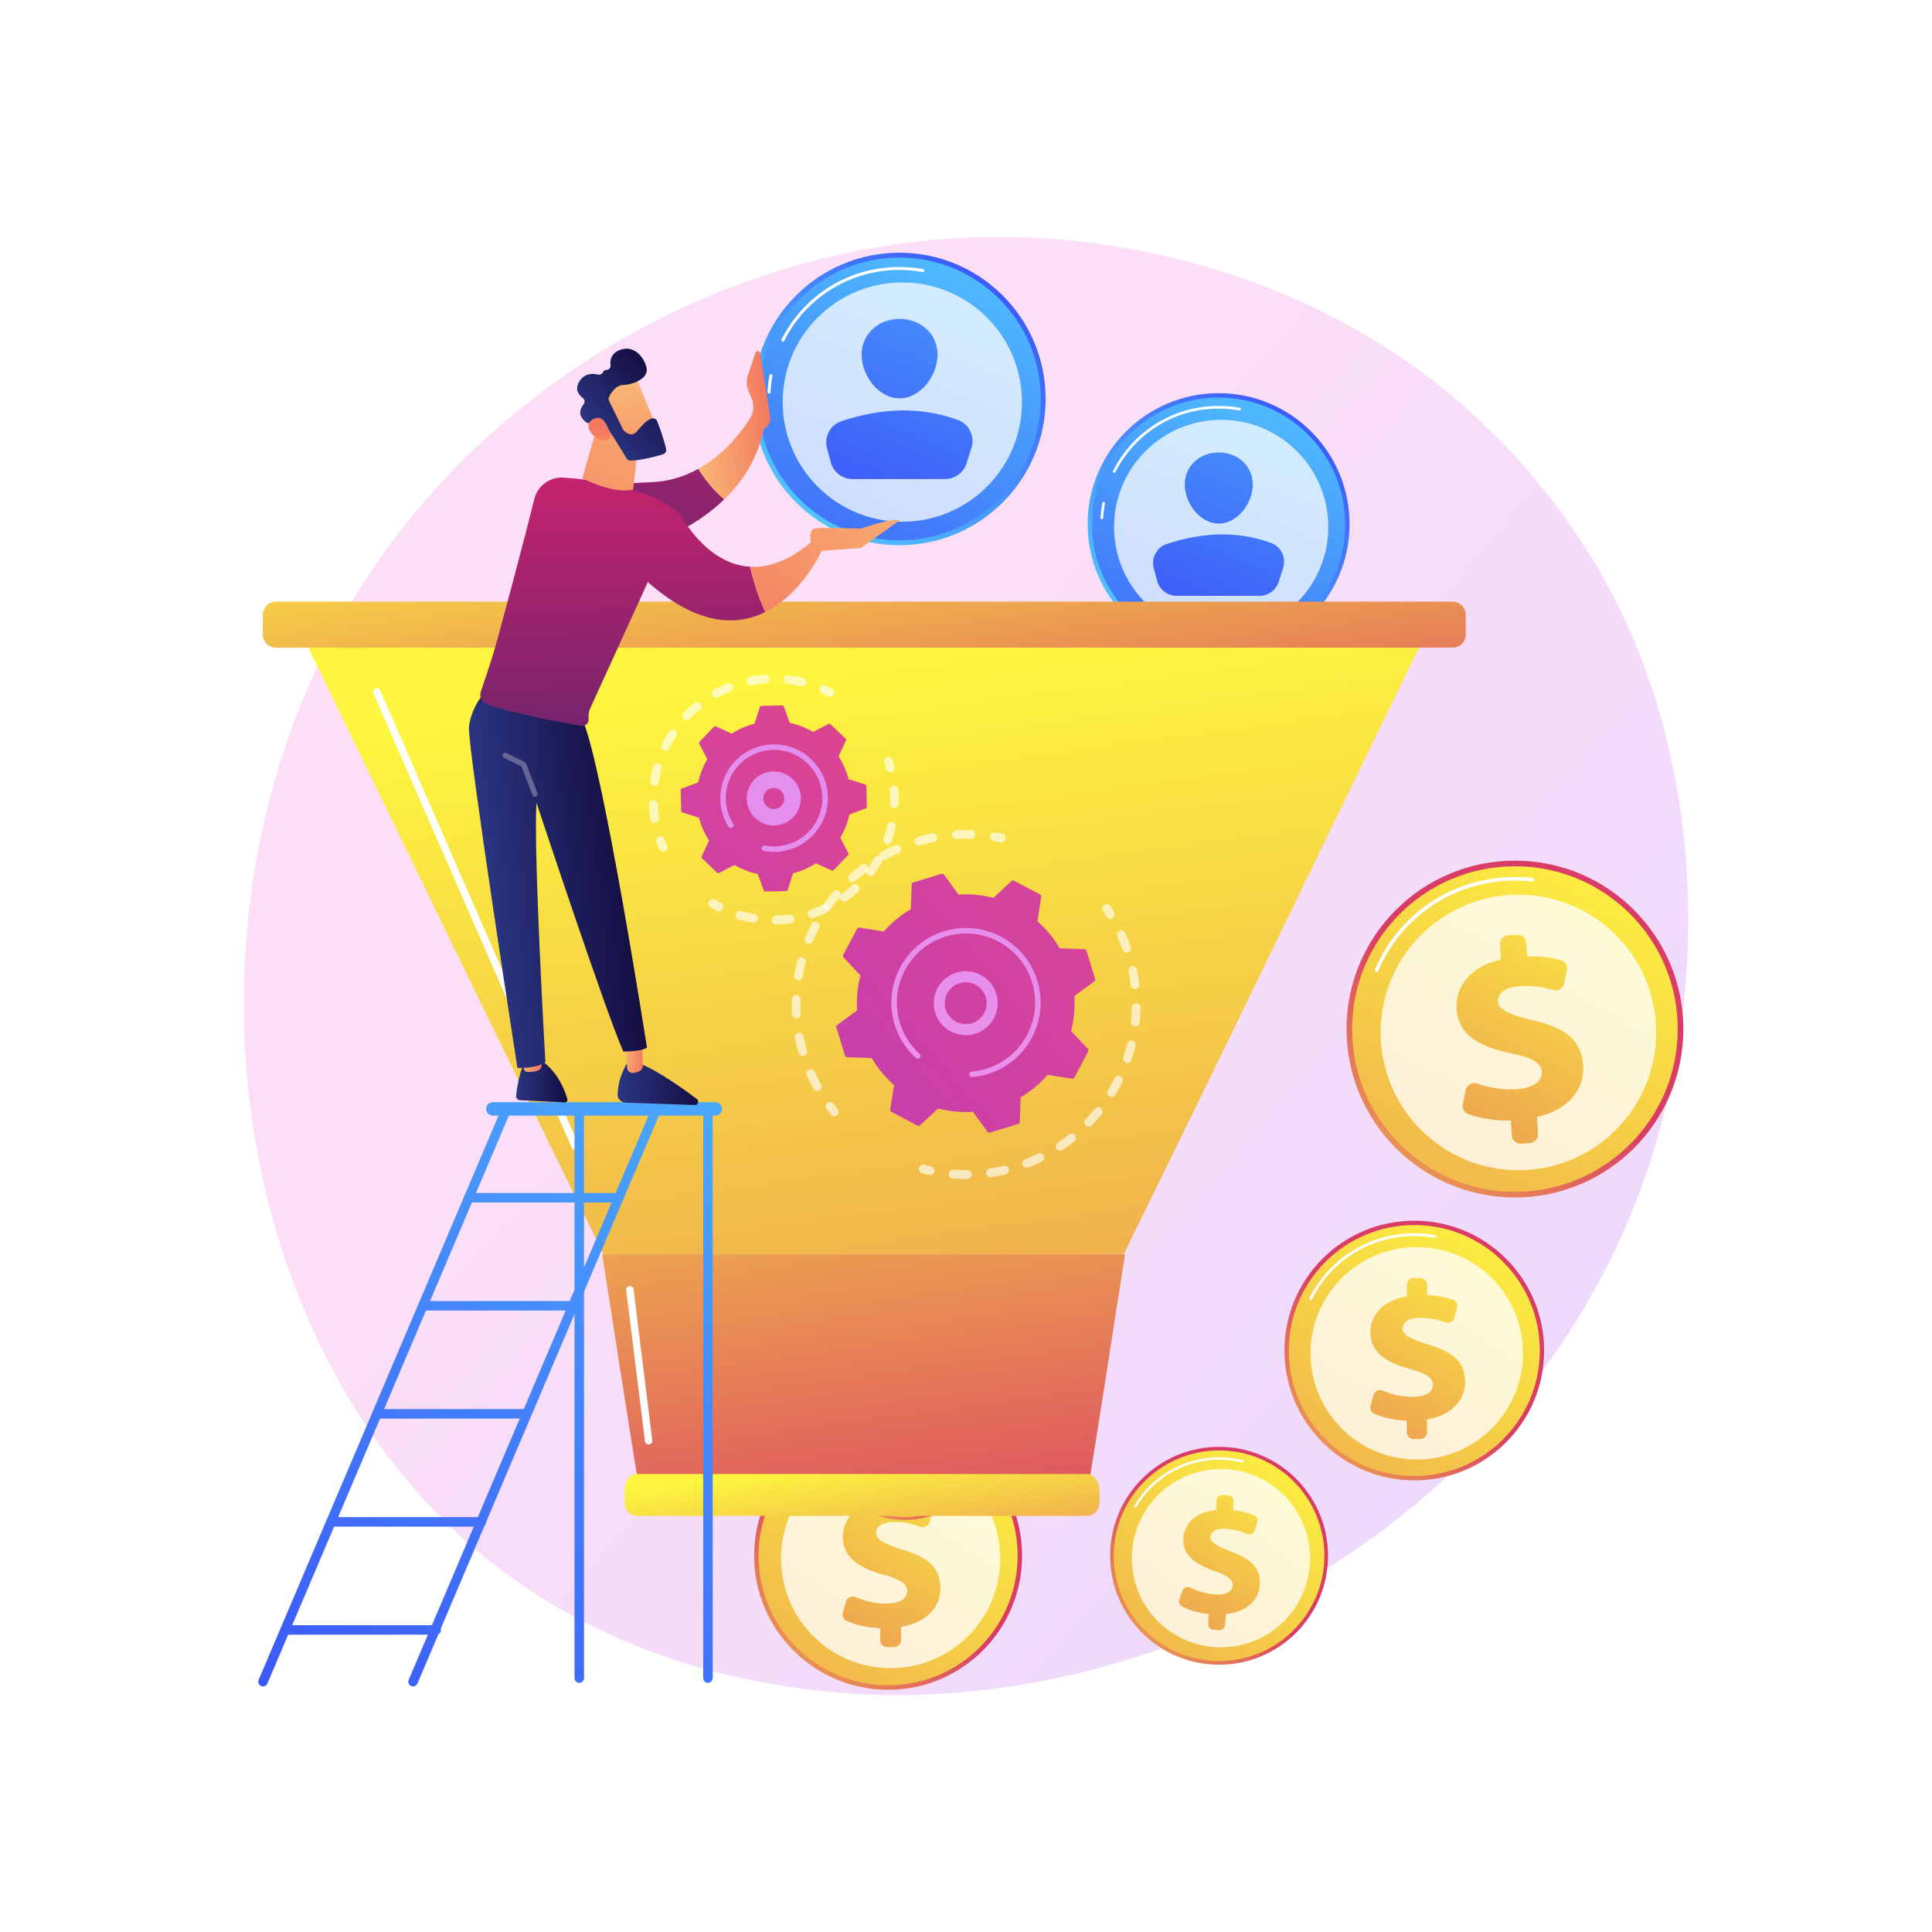 <?xml version="1.0" encoding="utf-8"?>
<!-- Generator: Adobe Illustrator 27.5.0, SVG Export Plug-In . SVG Version: 6.00 Build 0)  -->
<svg version="1.1" xmlns="http://www.w3.org/2000/svg" xmlns:xlink="http://www.w3.org/1999/xlink" x="0px" y="0px"
	 viewBox="0 0 3710 3710" style="enable-background:new 0 0 3710 3710;" xml:space="preserve">
<g id="Background">
	<g>
		<g>
			<rect style="fill:#FFFFFF;" width="3710" height="3710"/>
		</g>
	</g>
</g>
<g id="Illustration">
	<g>
		<linearGradient id="SVGID_1_" gradientUnits="userSpaceOnUse" x1="3479.543" y1="3292.894" x2="1397.205" y2="1470.85">
			<stop  offset="0" style="stop-color:#B37CFF"/>
			<stop  offset="1" style="stop-color:#F895E7"/>
		</linearGradient>
		<path style="opacity:0.3;fill:url(#SVGID_1_);" d="M3125.654,2346.625c-269.122,633.674-986,988.662-1607.679,892.906
			c-101.16-15.582-378.492-61.997-624.031-280.967C421.265,2537.03,320.179,1702.338,701.475,1114.111
			c277.516-428.126,774.993-670.816,1247.694-658.677c101.82,2.615,492.035,18.73,834.967,301.504
			c50.37,41.534,161.466,140.23,261.59,296.805C3280.835,1421.411,3301.044,1933.652,3125.654,2346.625z"/>
		<g>
			<g>
				<g>
					
						<linearGradient id="SVGID_00000053518984261784495530000008758591687493509769_" gradientUnits="userSpaceOnUse" x1="2115.092" y1="1274.45" x2="2585.33" y2="714.292">
						<stop  offset="0" style="stop-color:#53D8FF"/>
						<stop  offset="1" style="stop-color:#3840F7"/>
					</linearGradient>
					
						<circle style="fill:url(#SVGID_00000053518984261784495530000008758591687493509769_);" cx="2340.051" cy="1006.474" r="251.457"/>
					
						<linearGradient id="SVGID_00000026867648017380718220000008092448085089829524_" gradientUnits="userSpaceOnUse" x1="2514.02" y1="582.622" x2="2108.644" y2="1570.266">
						<stop  offset="0" style="stop-color:#53D8FF"/>
						<stop  offset="1" style="stop-color:#3840F7"/>
					</linearGradient>
					
						<circle style="fill:url(#SVGID_00000026867648017380718220000008092448085089829524_);" cx="2340.051" cy="1006.474" r="243.095"/>
					<path style="fill:#FFFFFF;" d="M2115.959,997.133c-0.046,0-0.092,0-0.137-0.003c-1.417-0.075-2.504-1.284-2.431-2.699
						c0.499-9.551,1.609-19.141,3.3-28.509c0.251-1.395,1.577-2.323,2.983-2.072c1.396,0.253,2.322,1.588,2.07,2.985
						c-1.65,9.154-2.735,18.53-3.224,27.862C2118.45,996.07,2117.316,997.133,2115.959,997.133z"/>
					<path style="fill:#FFFFFF;" d="M2139.595,908.059c-0.389,0-0.784-0.088-1.155-0.276c-1.267-0.64-1.774-2.185-1.135-3.449
						c38.866-77,116.553-124.834,202.746-124.834c13.746,0,27.521,1.239,40.943,3.687c1.396,0.253,2.321,1.59,2.067,2.987
						c-0.253,1.397-1.586,2.33-2.987,2.064c-13.119-2.39-26.584-3.601-40.022-3.601c-84.242,0-160.173,46.753-198.161,122.01
						C2141.438,907.542,2140.534,908.059,2139.595,908.059z"/>
					
						<ellipse transform="matrix(0.707 -0.707 0.707 0.707 -28.493 1954.752)" style="opacity:0.75;fill:#FFFFFF;" cx="2345.347" cy="1011.77" rx="205.75" ry="205.75"/>
				</g>
			</g>
			<g>
				
					<linearGradient id="SVGID_00000142142895692448442820000010874929390217750972_" gradientUnits="userSpaceOnUse" x1="2576.34" y1="356.636" x2="2170.963" y2="1344.282">
					<stop  offset="0" style="stop-color:#53D8FF"/>
					<stop  offset="1" style="stop-color:#3840F7"/>
				</linearGradient>
				<path style="fill:url(#SVGID_00000142142895692448442820000010874929390217750972_);" d="M2405.658,930.421
					c0,36.042-29.218,74.952-65.26,74.952s-65.26-38.91-65.26-74.952c0-36.042,29.218-61.612,65.26-61.612
					S2405.658,894.378,2405.658,930.421z"/>
				
					<linearGradient id="SVGID_00000169521958195275917000000017621522356245177264_" gradientUnits="userSpaceOnUse" x1="2629.233" y1="378.346" x2="2223.855" y2="1365.993">
					<stop  offset="0" style="stop-color:#53D8FF"/>
					<stop  offset="1" style="stop-color:#3840F7"/>
				</linearGradient>
				<path style="fill:url(#SVGID_00000169521958195275917000000017621522356245177264_);" d="M2259.409,1144.139h159.311
					c16.77,0,31.618-10.839,36.728-26.811l8.573-26.794c6.277-19.618-3.928-40.858-23.273-47.932
					c-64.834-23.705-131.874-20.664-200.55,2.188c-19.239,6.402-29.915,26.98-24.607,46.55l6.601,24.333
					C2226.75,1132.474,2242.001,1144.139,2259.409,1144.139z"/>
			</g>
		</g>
		<g>
			
				<linearGradient id="SVGID_00000061443526686360960680000010822853184975395764_" gradientUnits="userSpaceOnUse" x1="1353.34" y1="3396.204" x2="1698.451" y2="2995.629">
				<stop  offset="0" style="stop-color:#FDF53F"/>
				<stop  offset="1" style="stop-color:#D93C65"/>
			</linearGradient>
			
				<circle style="fill:url(#SVGID_00000061443526686360960680000010822853184975395764_);" cx="1705.422" cy="2987.538" r="257.293"/>
			
				<linearGradient id="SVGID_00000068635831865428277400000004820110023613228476_" gradientUnits="userSpaceOnUse" x1="1893.461" y1="2703.465" x2="872.96" y2="4245.152">
				<stop  offset="0" style="stop-color:#FDF53F"/>
				<stop  offset="1" style="stop-color:#D93C65"/>
			</linearGradient>
			
				<circle style="fill:url(#SVGID_00000068635831865428277400000004820110023613228476_);" cx="1705.422" cy="2987.538" r="248.738"/>
			<path style="fill:#FFFFFF;" d="M1500.313,2886.948c-0.414,0-0.835-0.094-1.231-0.294c-1.35-0.682-1.891-2.328-1.209-3.675
				c39.786-78.824,119.314-127.789,207.549-127.789c14.083,0,28.185,1.269,41.914,3.771c1.487,0.27,2.473,1.695,2.202,3.184
				c-0.27,1.486-1.702,2.491-3.183,2.199c-13.406-2.443-27.179-3.68-40.933-3.68c-86.156,0-163.812,47.814-202.663,124.78
				C1502.278,2886.397,1501.314,2886.948,1500.313,2886.948z"/>
			
				<ellipse transform="matrix(0.707 -0.707 0.707 0.707 -1615.247 2086.365)" style="opacity:0.78;fill:#FFFFFF;" cx="1710.842" cy="2992.958" rx="210.526" ry="210.526"/>
			<g>
				
					<linearGradient id="SVGID_00000092422742502331222350000004415784042624067712_" gradientUnits="userSpaceOnUse" x1="1863.019" y1="2747.638" x2="1319.622" y2="3659.912">
					<stop  offset="0" style="stop-color:#FDF53F"/>
					<stop  offset="1" style="stop-color:#D93C65"/>
				</linearGradient>
				<path style="fill:url(#SVGID_00000092422742502331222350000004415784042624067712_);" d="M1690.182,3149.465v-22.903
					c-23.876-0.956-47.493-6.592-64.267-13.935c-5.99-2.621-9.043-9.344-7.323-15.652l5.82-21.334
					c2.134-7.826,10.646-11.875,18.128-8.739c16.639,6.975,37.183,12.495,59.337,12.495c22.997,0,40.148-7.798,40.148-23.779
					c0-14.422-13.252-22.996-45.215-31.571c-45.605-12.474-78.349-32.354-78.349-72.502c0-36.252,26.507-63.926,72.502-71.331
					v-22.907c0-7.37,5.975-13.345,13.345-13.345h13.457c7.37,0,13.346,5.975,13.346,13.345v20.566
					c22.094,0.885,38.177,4.663,50.94,9.148c6.539,2.297,10.113,9.341,8.299,16.031l-5.352,19.73
					c-2.063,7.609-10.195,11.776-17.568,8.988c-11.751-4.443-28.365-9.07-49.961-9.07c-27.286,0-35.08,11.302-35.08,21.438
					c0,12.473,16.37,21.048,51.841,31.964c50.674,15.201,71.722,36.249,71.722,74.058c0,34.692-25.726,65.876-75.619,73.672v25.632
					c0,7.371-5.975,13.346-13.345,13.346h-13.459C1696.157,3162.811,1690.182,3156.836,1690.182,3149.465z"/>
			</g>
		</g>
		<g>
			
				<linearGradient id="SVGID_00000086650296035130741200000001837523248697785766_" gradientUnits="userSpaceOnUse" x1="2368.271" y1="2996.029" x2="2702.705" y2="2607.848" gradientTransform="matrix(1 -0.002 0.002 1 1.457 -1.424)">
				<stop  offset="0" style="stop-color:#FDF53F"/>
				<stop  offset="1" style="stop-color:#D93C65"/>
			</linearGradient>
			
				<circle style="fill:url(#SVGID_00000086650296035130741200000001837523248697785766_);" cx="2715.857" cy="2593.435" r="249.333"/>
			
				<linearGradient id="SVGID_00000165218696266884457300000012853358545860121762_" gradientUnits="userSpaceOnUse" x1="2891.681" y1="2324.723" x2="1902.754" y2="3818.71" gradientTransform="matrix(1 -0.002 0.002 1 1.457 -1.424)">
				<stop  offset="0" style="stop-color:#FDF53F"/>
				<stop  offset="1" style="stop-color:#D93C65"/>
			</linearGradient>
			
				<circle style="fill:url(#SVGID_00000165218696266884457300000012853358545860121762_);" cx="2715.856" cy="2593.435" r="241.042"/>
			<path style="fill:#FFFFFF;" d="M2516.905,2496.344c-0.402,0-0.81-0.089-1.194-0.282c-1.309-0.658-1.837-2.253-1.179-3.559
				c38.406-76.46,115.382-124.06,200.886-124.227c13.648-0.027,27.315,1.177,40.624,3.576c1.442,0.259,2.4,1.637,2.141,3.081
				c-0.259,1.441-1.644,2.417-3.081,2.138c-12.997-2.342-26.344-3.515-39.673-3.489c-83.491,0.162-158.654,46.643-196.157,121.301
				C2518.808,2495.806,2517.875,2496.342,2516.905,2496.344z"/>
			
				<ellipse transform="matrix(0.707 -0.707 0.707 0.707 -1040.545 2685.256)" style="opacity:0.78;fill:#FFFFFF;" cx="2721.119" cy="2598.677" rx="204.012" ry="204.012"/>
			<g>
				
					<linearGradient id="SVGID_00000160158674416621677610000001124170427355034507_" gradientUnits="userSpaceOnUse" x1="2862.178" y1="2367.535" x2="2335.605" y2="3251.564" gradientTransform="matrix(1 -0.002 0.002 1 1.457 -1.424)">
					<stop  offset="0" style="stop-color:#FDF53F"/>
					<stop  offset="1" style="stop-color:#D93C65"/>
				</linearGradient>
				<path style="fill:url(#SVGID_00000160158674416621677610000001124170427355034507_);" d="M2701.394,2750.38l-0.043-22.194
					c-23.139-0.882-46.036-6.299-62.305-13.382c-5.809-2.529-8.781-9.038-7.125-15.154l5.599-20.685
					c2.054-7.588,10.294-11.527,17.551-8.503c16.137,6.728,36.057,12.038,57.525,11.996c22.286-0.043,38.891-7.632,38.861-23.118
					c-0.027-13.976-12.885-22.26-43.875-30.509c-44.218-12.002-75.986-31.206-76.061-70.112
					c-0.068-35.13,25.566-61.998,70.124-69.26l-0.043-22.198c-0.014-7.142,5.765-12.944,12.907-12.958l13.041-0.025
					c7.142-0.014,12.944,5.765,12.958,12.907l0.039,19.93c21.412,0.815,37.004,4.446,49.381,8.769
					c6.341,2.213,9.817,9.033,8.072,15.52l-5.149,19.13c-1.985,7.377-9.857,11.431-17.008,8.743
					c-11.396-4.284-27.504-8.736-48.433-8.695c-26.441,0.051-33.973,11.018-33.954,20.84c0.023,12.087,15.903,20.366,50.297,30.877
					c49.135,14.635,69.571,34.992,69.643,71.632c0.065,33.619-24.806,63.886-73.14,71.535l0.048,24.839
					c0.014,7.143-5.765,12.945-12.907,12.958l-13.042,0.025C2707.208,2763.302,2701.407,2757.523,2701.394,2750.38z"/>
			</g>
		</g>
		<g>
			
				<linearGradient id="SVGID_00000036212368316177263650000013337080947103888773_" gradientUnits="userSpaceOnUse" x1="2226.286" y1="2738.101" x2="2660.077" y2="2234.594" gradientTransform="matrix(0.998 -0.064 0.064 0.998 103.064 -72.315)">
				<stop  offset="0" style="stop-color:#FDF53F"/>
				<stop  offset="1" style="stop-color:#D93C65"/>
			</linearGradient>
			
				<circle style="fill:url(#SVGID_00000036212368316177263650000013337080947103888773_);" cx="2909.107" cy="1976.097" r="323.395"/>
			
				<linearGradient id="SVGID_00000149384335524624316800000008012130240808458112_" gradientUnits="userSpaceOnUse" x1="2905.197" y1="1867.354" x2="1622.466" y2="3805.195" gradientTransform="matrix(0.998 -0.064 0.064 0.998 103.064 -72.315)">
				<stop  offset="0" style="stop-color:#FDF53F"/>
				<stop  offset="1" style="stop-color:#D93C65"/>
			</linearGradient>
			
				<circle style="fill:url(#SVGID_00000149384335524624316800000008012130240808458112_);" cx="2909.106" cy="1976.097" r="312.642"/>
			<path style="fill:#FFFFFF;" d="M2643.713,1866.486c-0.52,0.033-1.055-0.05-1.568-0.269c-1.748-0.746-2.56-2.768-1.814-4.512
				c43.54-102.083,139.34-169.923,250.014-177.047c17.665-1.137,35.456-0.684,52.878,1.346c1.887,0.218,3.24,1.925,3.02,3.815
				c-0.219,1.886-1.933,3.262-3.816,3.016c-17.013-1.982-34.387-2.422-51.64-1.311c-108.068,6.957-201.612,73.2-244.129,172.877
				C2646.133,1865.637,2644.969,1866.406,2643.713,1866.486z"/>
			
				<ellipse transform="matrix(0.707 -0.707 0.707 0.707 -547.633 2642.814)" style="opacity:0.78;fill:#FFFFFF;" cx="2916.342" cy="1982.458" rx="264.613" ry="264.613"/>
			<g>
				
					<linearGradient id="SVGID_00000102510642508410648660000010306376125610058131_" gradientUnits="userSpaceOnUse" x1="2866.929" y1="1922.884" x2="2183.913" y2="3069.556" gradientTransform="matrix(0.998 -0.064 0.064 0.998 103.064 -72.315)">
					<stop  offset="0" style="stop-color:#FDF53F"/>
					<stop  offset="1" style="stop-color:#D93C65"/>
				</linearGradient>
				<path style="fill:url(#SVGID_00000102510642508410648660000010306376125610058131_);" d="M2903.066,2180.436l-1.849-28.728
					c-30.026,0.729-60.104-4.434-81.737-12.289c-7.724-2.805-12.097-10.99-10.449-19.042l5.577-27.23
					c2.045-9.989,12.395-15.754,22.032-12.425c21.434,7.406,47.649,12.67,75.437,10.881c28.846-1.857,49.729-13.022,48.438-33.068
					c-1.165-18.09-18.479-27.775-59.263-35.948c-58.21-11.965-100.887-34.257-104.128-84.616
					c-2.927-45.471,28.087-82.324,85.181-95.325l-1.85-28.733c-0.595-9.244,6.417-17.222,15.662-17.817l16.88-1.086
					c9.244-0.595,17.222,6.417,17.817,15.662l1.66,25.796c27.784-0.674,48.262,2.766,64.633,7.362
					c8.387,2.353,13.439,10.9,11.704,19.438l-5.119,25.18c-1.973,9.711-11.836,15.595-21.31,12.692
					c-15.099-4.625-36.311-9.087-63.4-7.343c-34.225,2.203-43.089,17.008-42.271,29.722c1.007,15.645,22.233,25.079,67.605,35.907
					c64.789,14.975,92.889,39.677,95.942,87.102c2.801,43.515-26.949,84.707-88.901,98.514l2.07,32.151
					c0.595,9.246-6.417,17.223-15.662,17.818l-16.882,1.087C2911.638,2196.694,2903.661,2189.682,2903.066,2180.436z"/>
			</g>
		</g>
		<g>
			
				<linearGradient id="SVGID_00000017484988507092234480000017489500356483539091_" gradientUnits="userSpaceOnUse" x1="1514.445" y1="3014.712" x2="1733.137" y2="2760.873">
				<stop  offset="0" style="stop-color:#FDF53F"/>
				<stop  offset="1" style="stop-color:#D93C65"/>
			</linearGradient>
			
				<circle style="fill:url(#SVGID_00000017484988507092234480000017489500356483539091_);" cx="1737.554" cy="2755.746" r="163.043"/>
			
				<linearGradient id="SVGID_00000115475559287690830780000007498522356236738188_" gradientUnits="userSpaceOnUse" x1="1856.712" y1="2575.733" x2="1210.035" y2="3552.677">
				<stop  offset="0" style="stop-color:#FDF53F"/>
				<stop  offset="1" style="stop-color:#D93C65"/>
			</linearGradient>
			
				<circle style="fill:url(#SVGID_00000115475559287690830780000007498522356236738188_);" cx="1737.554" cy="2755.746" r="157.621"/>
			<path style="fill:#FFFFFF;" d="M1607.58,2692.003c-0.263,0-0.529-0.059-0.78-0.186c-0.855-0.432-1.198-1.475-0.766-2.329
				c25.212-49.949,75.608-80.978,131.521-80.978c8.924,0,17.86,0.804,26.56,2.39c0.942,0.171,1.568,1.074,1.396,2.017
				c-0.171,0.942-1.078,1.579-2.017,1.394c-8.496-1.548-17.223-2.333-25.939-2.333c-54.596,0-103.805,30.299-128.424,79.072
				C1608.825,2691.654,1608.214,2692.003,1607.58,2692.003z"/>
			
				<ellipse transform="matrix(0.707 -0.707 0.707 0.707 -1441.111 2039.21)" style="opacity:0.78;fill:#FFFFFF;" cx="1740.989" cy="2759.18" rx="133.407" ry="133.407"/>
			<g>
				
					<linearGradient id="SVGID_00000161626100749577123880000001613661261928660363_" gradientUnits="userSpaceOnUse" x1="1837.421" y1="2603.725" x2="1493.078" y2="3181.82">
					<stop  offset="0" style="stop-color:#FDF53F"/>
					<stop  offset="1" style="stop-color:#D93C65"/>
				</linearGradient>
				<path style="fill:url(#SVGID_00000161626100749577123880000001613661261928660363_);" d="M1727.897,2858.357v-14.514
					c-15.13-0.606-30.096-4.177-40.725-8.83c-3.795-1.661-5.73-5.921-4.64-9.918l3.687-13.519c1.353-4.959,6.746-7.525,11.487-5.538
					c10.544,4.42,23.563,7.918,37.601,7.918c14.573,0,25.441-4.941,25.441-15.068c0-9.139-8.398-14.573-28.652-20.006
					c-28.899-7.905-49.648-20.502-49.648-45.944c0-22.973,16.797-40.51,45.943-45.202v-14.516c0-4.67,3.786-8.457,8.457-8.457h8.528
					c4.67,0,8.457,3.787,8.457,8.457v13.032c14.001,0.56,24.192,2.954,32.279,5.797c4.144,1.456,6.408,5.919,5.259,10.159
					l-3.391,12.503c-1.307,4.822-6.46,7.463-11.133,5.696c-7.447-2.816-17.974-5.747-31.66-5.747
					c-17.291,0-22.23,7.162-22.23,13.584c0,7.904,10.374,13.338,32.851,20.255c32.111,9.632,45.449,22.97,45.449,46.93
					c0,21.984-16.302,41.745-47.919,46.685v16.243c0,4.671-3.786,8.457-8.457,8.457h-8.529
					C1731.683,2866.814,1727.897,2863.028,1727.897,2858.357z"/>
			</g>
		</g>
		<g>
			
				<linearGradient id="SVGID_00000040546725637730652580000017621107474168423344_" gradientUnits="userSpaceOnUse" x1="2332.372" y1="3071.932" x2="2612.971" y2="2746.238" gradientTransform="matrix(0.998 0.065 -0.065 0.998 -94.091 83.421)">
				<stop  offset="0" style="stop-color:#FDF53F"/>
				<stop  offset="1" style="stop-color:#D93C65"/>
			</linearGradient>
			<circle style="fill:url(#SVGID_00000040546725637730652580000017621107474168423344_);" cx="2340.971" cy="2987.538" r="209.2"/>
			
				<linearGradient id="SVGID_00000018957705557873317430000016928996603557007025_" gradientUnits="userSpaceOnUse" x1="2771.528" y1="2508.688" x2="1941.79" y2="3762.185" gradientTransform="matrix(0.998 0.065 -0.065 0.998 -94.091 83.421)">
				<stop  offset="0" style="stop-color:#FDF53F"/>
				<stop  offset="1" style="stop-color:#D93C65"/>
			</linearGradient>
			
				<circle style="fill:url(#SVGID_00000018957705557873317430000016928996603557007025_);" cx="2340.971" cy="2987.538" r="202.243"/>
			<path style="fill:#FFFFFF;" d="M2179.866,2895.09c-0.336-0.022-0.673-0.12-0.983-0.303c-1.059-0.625-1.411-1.989-0.788-3.046
				c36.445-61.854,103.556-97.383,175.147-92.723c11.426,0.744,22.801,2.519,33.808,5.274c1.192,0.297,1.917,1.506,1.619,2.699
				c-0.298,1.191-1.512,1.931-2.699,1.617c-10.749-2.69-21.858-4.422-33.017-5.148c-69.905-4.55-135.436,30.143-171.023,90.539
				C2181.489,2894.747,2180.678,2895.143,2179.866,2895.09z"/>
			
				<ellipse transform="matrix(0.707 -0.707 0.707 0.707 -1428.962 2534.625)" style="opacity:0.78;fill:#FFFFFF;" cx="2345.082" cy="2992.222" rx="171.174" ry="171.174"/>
			<g>
				
					<linearGradient id="SVGID_00000073703982691226485990000012843183668515985834_" gradientUnits="userSpaceOnUse" x1="2746.774" y1="2544.608" x2="2304.964" y2="3286.334" gradientTransform="matrix(0.998 0.065 -0.065 0.998 -94.091 83.421)">
					<stop  offset="0" style="stop-color:#FDF53F"/>
					<stop  offset="1" style="stop-color:#D93C65"/>
				</linearGradient>
				<path style="fill:url(#SVGID_00000073703982691226485990000012843183668515985834_);" d="M2320.054,3118.115l1.21-18.583
					c-19.322-2.037-38.187-7.857-51.408-14.7c-4.721-2.443-6.844-8.059-5.115-13.086l5.848-17.003
					c2.145-6.237,9.265-9.072,15.17-6.133c13.132,6.538,29.51,12.102,47.484,13.271c18.659,1.215,32.986-4.207,33.83-17.173
					c0.762-11.702-9.538-19.358-35.019-28.003c-36.343-12.53-61.86-30.389-59.74-62.964c1.915-29.414,24.883-50.468,62.592-54.047
					l1.21-18.586c0.389-5.98,5.553-10.513,11.532-10.124l10.919,0.711c5.98,0.389,10.513,5.553,10.123,11.533l-1.086,16.687
					c17.879,1.884,30.729,5.799,40.847,10.112c5.184,2.209,7.712,8.114,5.887,13.446l-5.384,15.726
					c-2.075,6.065-8.893,9.017-14.729,6.365c-9.3-4.226-22.535-8.857-40.058-9.998c-22.139-1.441-29.06,7.317-29.595,15.541
					c-0.659,10.12,12.171,17.942,40.374,28.672c40.312,15.009,56.278,33.199,54.281,63.876
					c-1.832,28.148-24.352,52.091-65.245,55.782l-1.354,20.797c-0.389,5.981-5.553,10.513-11.532,10.124l-10.92-0.711
					C2324.198,3129.259,2319.665,3124.095,2320.054,3118.115z"/>
			</g>
		</g>
		<g>
			<g>
				
					<linearGradient id="SVGID_00000110468305294005047780000011129967958101974699_" gradientUnits="userSpaceOnUse" x1="1669.31" y1="1284.863" x2="2106.193" y2="4539.647">
					<stop  offset="0" style="stop-color:#FDF53F"/>
					<stop  offset="1" style="stop-color:#D93C65"/>
				</linearGradient>
				<path style="fill:url(#SVGID_00000110468305294005047780000011129967958101974699_);" d="M2157.747,2408.724
					c-332.899,0-665.799,0-998.698,0c-195.513-397.702-391.025-803.437-586.537-1205.156c723.924,0,1447.848,0,2171.772,0
					C2548.772,1605.287,2353.26,2011.022,2157.747,2408.724z"/>
				
					<linearGradient id="SVGID_00000098178618510430149220000002026308641493968061_" gradientUnits="userSpaceOnUse" x1="1607.53" y1="811.298" x2="1728.345" y2="1711.37">
					<stop  offset="0" style="stop-color:#FDF53F"/>
					<stop  offset="1" style="stop-color:#D93C65"/>
				</linearGradient>
				<path style="fill:url(#SVGID_00000098178618510430149220000002026308641493968061_);" d="M2814.585,1218.511
					c0,13.934-11.295,25.229-25.229,25.229H529.932c-13.934,0-25.229-11.296-25.229-25.229v-37.92
					c0-13.934,11.296-25.229,25.229-25.229h2259.424c13.934,0,25.229,11.295,25.229,25.229V1218.511z"/>
				
					<linearGradient id="SVGID_00000001636569760453310580000003237319905453448080_" gradientUnits="userSpaceOnUse" x1="1567.82" y1="1733.911" x2="1751.083" y2="3099.225">
					<stop  offset="0" style="stop-color:#FDF53F"/>
					<stop  offset="1" style="stop-color:#D93C65"/>
				</linearGradient>
				<path style="fill:url(#SVGID_00000001636569760453310580000003237319905453448080_);" d="M2086.037,2878.735
					c-285.093,0-570.185,0-855.278,0c-24.791-148.636-49.581-313.341-74.372-470.011c334.674,0,669.348,0,1004.022,0
					C2135.618,2565.394,2110.828,2730.099,2086.037,2878.735z"/>
			</g>
			
				<linearGradient id="SVGID_00000085234624891439545490000016994509704708172472_" gradientUnits="userSpaceOnUse" x1="1646.513" y1="2805.147" x2="1707.198" y2="3257.253">
				<stop  offset="0" style="stop-color:#FDF53F"/>
				<stop  offset="1" style="stop-color:#D93C65"/>
			</linearGradient>
			<path style="fill:url(#SVGID_00000085234624891439545490000016994509704708172472_);" d="M2111.578,2882.646
				c0,17.333-10.697,28.226-23.297,28.226h-866.32c-12.6,0-22.285-10.893-22.285-28.226v-19.301
				c0-17.333,9.685-32.816,22.285-32.816h866.32c12.6,0,23.297,15.484,23.297,32.816V2882.646z"/>
			<g>
				<path style="fill:#FFFFFF;" d="M1104.229,2207.621c-2.738,0-5.348-1.593-6.513-4.261l-380.74-872.021
					c-1.57-3.596,0.072-7.782,3.666-9.351c3.596-1.568,7.784,0.073,9.351,3.666l380.74,872.021c1.57,3.596-0.072,7.782-3.666,9.351
					C1106.142,2207.43,1105.178,2207.621,1104.229,2207.621z"/>
			</g>
			<g>
				<path style="fill:#FFFFFF;" d="M1245.541,2773.723c-3.533,0-6.593-2.633-7.04-6.229l-35.986-289.778
					c-0.483-3.892,2.28-7.439,6.173-7.924c3.891-0.495,7.441,2.281,7.924,6.173l35.986,289.778c0.483,3.892-2.281,7.439-6.173,7.924
					C1246.128,2773.705,1245.832,2773.723,1245.541,2773.723z"/>
			</g>
		</g>
		<g>
			<g style="opacity:0.64;">
				<g>
					<path style="fill:#FFFFFF;" d="M1602.105,2143.614c-2.447,0-4.872-1.059-6.538-3.104c-2.914-3.575-5.781-7.243-8.518-10.904
						c-2.788-3.729-2.024-9.013,1.704-11.801c3.731-2.784,9.012-2.025,11.801,1.704c2.595,3.473,5.313,6.953,8.08,10.347
						c2.943,3.608,2.402,8.919-1.207,11.86C1605.862,2142.993,1603.977,2143.614,1602.105,2143.614z"/>
				</g>
				<g>
					<path style="fill:#FFFFFF;" d="M1569.289,2094.933c-2.977,0-5.862-1.579-7.396-4.372c-4.571-8.317-8.84-16.938-12.69-25.625
						c-1.887-4.256,0.035-9.236,4.291-11.123c4.261-1.89,9.235,0.036,11.124,4.291c3.657,8.251,7.711,16.439,12.051,24.336
						c2.243,4.08,0.752,9.206-3.328,11.448C1572.053,2094.597,1570.661,2094.933,1569.289,2094.933z M1541.437,2027.397
						c-3.664,0-7.034-2.404-8.098-6.099c-2.631-9.137-4.898-18.484-6.739-27.784c-0.906-4.568,2.065-9.003,6.631-9.907
						c4.581-0.916,9.003,2.065,9.907,6.631c1.75,8.835,3.904,17.715,6.404,26.394c1.289,4.475-1.294,9.147-5.768,10.434
						C1542.993,2027.291,1542.208,2027.397,1541.437,2027.397z M1529.179,1955.39c-4.439,0-8.157-3.471-8.409-7.959
						c-0.346-6.163-0.52-12.42-0.52-18.596c0-3.348,0.051-6.69,0.151-10.024c0.143-4.653,3.995-8.215,8.684-8.17
						c4.653,0.142,8.312,4.029,8.17,8.684c-0.097,3.163-0.145,6.334-0.145,9.511c0,5.863,0.166,11.804,0.494,17.654
						c0.26,4.648-3.296,8.628-7.946,8.888C1529.498,1955.385,1529.338,1955.39,1529.179,1955.39z M1533.354,1882.447
						c-0.472,0-0.952-0.039-1.432-0.122c-4.589-0.787-7.673-5.144-6.886-9.733c1.6-9.348,3.627-18.753,6.026-27.952
						c1.172-4.507,5.77-7.21,10.283-6.031c4.507,1.174,7.207,5.778,6.031,10.283c-2.277,8.738-4.202,17.669-5.722,26.546
						C1540.95,1879.546,1537.385,1882.447,1533.354,1882.447z M1553.638,1812.282c-1.077,0-2.17-0.208-3.227-0.646
						c-4.299-1.783-6.341-6.716-4.556-11.017c3.634-8.761,7.693-17.482,12.064-25.917c2.144-4.134,7.235-5.746,11.365-3.606
						c4.133,2.142,5.748,7.23,3.606,11.365c-4.153,8.012-8.009,16.296-11.462,24.619
						C1560.083,1810.324,1556.945,1812.282,1553.638,1812.282z M1588.947,1748.353c-1.684,0-3.385-0.502-4.866-1.551
						c-3.8-2.69-4.699-7.951-2.007-11.751c5.49-7.754,11.378-15.358,17.5-22.604c3.005-3.557,8.323-4.006,11.88-0.999
						c3.557,3.005,4.005,8.323,1,11.88c-5.814,6.883-11.406,14.104-16.62,21.468
						C1594.192,1747.115,1591.588,1748.353,1588.947,1748.353z M1637.552,1693.858c-2.315,0-4.619-0.947-6.285-2.807
						c-3.105-3.469-2.811-8.799,0.659-11.905c7.079-6.336,14.511-12.437,22.095-18.134c3.721-2.794,9.005-2.045,11.804,1.678
						c2.796,3.723,2.045,9.007-1.678,11.804c-7.199,5.407-14.256,11.2-20.976,17.215
						C1641.563,1693.149,1639.553,1693.858,1637.552,1693.858z M1697.097,1651.594c-2.972,0-5.852-1.573-7.388-4.357
						c-2.251-4.077-0.771-9.206,3.305-11.455c8.302-4.582,16.912-8.868,25.594-12.738c4.253-1.89,9.237,0.016,11.132,4.269
						c1.895,4.253-0.016,9.237-4.269,11.132c-8.246,3.673-16.425,7.744-24.307,12.096
						C1699.871,1651.255,1698.473,1651.594,1697.097,1651.594z M1764.552,1623.626c-3.657,0-7.024-2.396-8.093-6.084
						c-1.297-4.472,1.276-9.148,5.748-10.444c9.13-2.649,18.474-4.935,27.771-6.795c4.564-0.916,9.007,2.047,9.921,6.611
						c0.914,4.566-2.045,9.007-6.611,9.921c-8.832,1.768-17.709,3.94-26.385,6.456
						C1766.119,1623.517,1765.329,1623.626,1764.552,1623.626z M1836.529,1611.227c-4.432,0-8.149-3.459-8.407-7.943
						c-0.27-4.647,3.28-8.635,7.927-8.903c9.517-0.555,19.113-0.695,28.601-0.428c4.653,0.132,8.32,4.011,8.188,8.666
						c-0.132,4.655-3.948,8.277-8.666,8.188c-8.995-0.257-18.109-0.119-27.147,0.405
						C1836.86,1611.222,1836.694,1611.227,1836.529,1611.227z"/>
				</g>
				<g>
					<path style="fill:#FFFFFF;" d="M1922.87,1617.79c-0.581,0-1.171-0.061-1.762-0.186c-4.253-0.904-8.592-1.734-12.897-2.463
						c-4.589-0.779-7.68-5.132-6.901-9.723c0.779-4.589,5.126-7.676,9.723-6.901c4.533,0.769,9.102,1.643,13.583,2.595
						c4.554,0.968,7.461,5.445,6.492,10C1930.265,1615.075,1926.766,1617.79,1922.87,1617.79z"/>
				</g>
			</g>
			<g style="opacity:0.64;">
				<g>
					<path style="fill:#FFFFFF;" d="M2132.375,1764.4c-2.814,0-5.563-1.409-7.162-3.973c-2.317-3.716-4.731-7.418-7.176-11.006
						c-2.623-3.846-1.632-9.091,2.216-11.714c3.845-2.626,9.091-1.632,11.714,2.216c2.575,3.776,5.117,7.675,7.554,11.585
						c2.463,3.95,1.256,9.15-2.695,11.613C2135.44,1763.987,2133.899,1764.4,2132.375,1764.4z"/>
				</g>
				<g>
					<path style="fill:#FFFFFF;" d="M1855.266,2263.903c-8.491,0-17.093-0.331-25.566-0.985c-4.642-0.359-8.114-4.411-7.757-9.055
						s4.432-8.114,9.054-7.757c8.042,0.621,16.207,0.935,24.269,0.935l2.425-0.01c0.023,0,0.046,0,0.069,0
						c4.625,0,8.392,3.731,8.429,8.363c0.036,4.656-3.708,8.46-8.363,8.498L1855.266,2263.903z M1902.163,2260.49
						c-4.118,0-7.719-3.02-8.332-7.214c-0.673-4.607,2.516-8.888,7.123-9.56c8.76-1.279,17.592-2.952,26.251-4.974
						c4.55-1.052,9.069,1.76,10.126,6.293c1.059,4.534-1.759,9.067-6.293,10.126c-9.12,2.129-18.422,3.891-27.647,5.238
						C1902.978,2260.46,1902.568,2260.49,1902.163,2260.49z M1971.725,2242.353c-3.397,0-6.599-2.068-7.88-5.432
						c-1.656-4.35,0.527-9.221,4.879-10.879c8.302-3.161,16.559-6.707,24.545-10.538c4.208-2.015,9.236-0.242,11.248,3.953
						c2.014,4.199,0.244,9.234-3.953,11.248c-8.407,4.034-17.101,7.765-25.84,11.095
						C1973.738,2242.175,1972.723,2242.353,1971.725,2242.353z M2035.668,2209.57c-2.735,0-5.417-1.329-7.039-3.781
						c-2.569-3.884-1.503-9.114,2.379-11.682c7.4-4.895,14.677-10.166,21.633-15.666c3.649-2.886,8.951-2.272,11.842,1.383
						c2.888,3.652,2.269,8.954-1.383,11.842c-7.327,5.794-14.995,11.346-22.789,16.502
						C2038.879,2209.115,2037.265,2209.57,2035.668,2209.57z M2090.815,2163.537c-2.099,0-4.2-0.779-5.835-2.346
						c-3.359-3.224-3.469-8.561-0.247-11.921c6.13-6.389,12.071-13.13,17.659-20.035c2.928-3.619,8.236-4.177,11.857-1.25
						c3.619,2.928,4.179,8.236,1.25,11.857c-5.885,7.271-12.142,14.371-18.598,21.102
						C2095.244,2162.667,2093.031,2163.537,2090.815,2163.537z M2134.533,2106.523c-1.487,0-2.993-0.394-4.358-1.22
						c-3.983-2.412-5.256-7.595-2.845-11.579c4.589-7.581,8.919-15.458,12.87-23.414c2.071-4.171,7.128-5.872,11.3-3.802
						c4.171,2.071,5.872,7.13,3.802,11.3c-4.158,8.375-8.717,16.668-13.548,24.649
						C2140.167,2105.076,2137.385,2106.523,2134.533,2106.523z M2164.808,2041.345c-0.893,0-1.802-0.142-2.694-0.443
						c-4.411-1.487-6.784-6.268-5.297-10.681c2.832-8.409,5.345-17.04,7.464-25.657c1.113-4.521,5.679-7.283,10.2-6.173
						c4.521,1.113,7.284,5.681,6.173,10.2c-2.233,9.073-4.877,18.16-7.859,27.014
						C2171.61,2039.124,2168.327,2041.345,2164.808,2041.345z M2180.142,1971.125c-0.293,0-0.589-0.015-0.887-0.046
						c-4.63-0.484-7.991-4.63-7.507-9.262c0.924-8.831,1.482-17.803,1.658-26.666c0.094-4.655,3.921-8.356,8.597-8.261
						c4.655,0.092,8.353,3.942,8.261,8.597c-0.186,9.336-0.774,18.784-1.747,28.085
						C2188.064,1967.904,2184.405,1971.125,2180.142,1971.125z M2179.645,1899.239c-4.213,0-7.854-3.151-8.361-7.439
						c-1.044-8.807-2.476-17.682-4.256-26.378c-0.934-4.561,2.007-9.017,6.568-9.95c4.559-0.937,9.017,2.007,9.95,6.568
						c1.875,9.155,3.382,18.501,4.48,27.777c0.548,4.624-2.756,8.816-7.38,9.362
						C2180.31,1899.221,2179.976,1899.239,2179.645,1899.239z M2163.41,1829.227c-3.481,0-6.739-2.172-7.956-5.643
						c-2.944-8.399-6.267-16.755-9.878-24.835c-1.9-4.251,0.005-9.237,4.256-11.136c4.256-1.902,9.237,0.007,11.136,4.256
						c3.802,8.505,7.299,17.299,10.398,26.136c1.54,4.395-0.774,9.204-5.167,10.745
						C2165.276,1829.074,2164.335,1829.227,2163.41,1829.227z"/>
				</g>
				<g>
					<path style="fill:#FFFFFF;" d="M1786.108,2256.449c-0.594,0-1.197-0.063-1.801-0.194c-4.472-0.973-8.995-2.056-13.448-3.219
						c-4.505-1.177-7.202-5.783-6.026-10.288c1.176-4.503,5.778-7.202,10.288-6.027c4.228,1.105,8.526,2.134,12.772,3.058
						c4.55,0.991,7.434,5.481,6.445,10.031C1793.478,2253.756,1789.988,2256.449,1786.108,2256.449z"/>
				</g>
			</g>
			<g>
				
					<linearGradient id="SVGID_00000055676951267461756240000003204850763089928358_" gradientUnits="userSpaceOnUse" x1="1656.999" y1="2369.83" x2="3265.02" y2="232.857" gradientTransform="matrix(0.978 0.211 -0.211 0.978 -401.542 243.328)">
					<stop  offset="0" style="stop-color:#A737D5"/>
					<stop  offset="1" style="stop-color:#EF497A"/>
				</linearGradient>
				<path style="fill:url(#SVGID_00000055676951267461756240000003204850763089928358_);" d="M1761.978,2161.7
					c1.476,0.783,3.288,0.544,4.511-0.596l34.876-32.539c21.538,5.682,44.138,7.971,67.009,6.429l28.062,38.532
					c0.984,1.352,2.718,1.93,4.316,1.44l54.702-16.765c1.599-0.491,2.71-1.941,2.769-3.611l1.652-47.639
					c19.808-11.54,37.244-26.097,51.899-42.873l47.12,7.409c1.652,0.259,3.286-0.557,4.07-2.034l26.825-50.535
					c0.784-1.478,0.545-3.289-0.596-4.511l-32.538-34.876c5.682-21.538,7.97-44.138,6.429-67.009l38.532-28.062
					c1.352-0.984,1.93-2.717,1.44-4.316l-16.765-54.703c-0.49-1.599-1.94-2.711-3.611-2.768l-47.639-1.652
					c-11.539-19.808-26.097-37.244-42.872-51.899l7.409-47.12c0.259-1.651-0.557-3.286-2.034-4.069l-50.535-26.825
					c-1.477-0.785-3.288-0.545-4.511,0.596l-34.876,32.539c-21.538-5.683-44.138-7.971-67.009-6.429l-28.062-38.533
					c-0.984-1.351-2.717-1.93-4.316-1.44l-54.703,16.766c-1.599,0.49-2.71,1.94-2.768,3.611l-1.652,47.639
					c-19.808,11.538-37.244,26.097-51.9,42.872l-47.119-7.408c-1.652-0.26-3.287,0.557-4.07,2.034l-26.825,50.535
					c-0.784,1.476-0.545,3.288,0.596,4.511l32.538,34.876c-5.683,21.538-7.97,44.138-6.429,67.009l-38.533,28.062
					c-1.351,0.983-1.93,2.717-1.439,4.316l16.765,54.702c0.49,1.599,1.94,2.71,3.611,2.769l47.639,1.652
					c11.539,19.807,26.097,37.243,42.872,51.899l-7.408,47.119c-0.26,1.652,0.557,3.286,2.034,4.071L1761.978,2161.7z"/>
				
					<linearGradient id="SVGID_00000150809053993856943970000004909074904066975650_" gradientUnits="userSpaceOnUse" x1="3222.195" y1="-1306.653" x2="2365.283" y2="1898.837" gradientTransform="matrix(0.978 0.211 -0.211 0.978 -401.542 243.328)">
					<stop  offset="0" style="stop-color:#B37CFF"/>
					<stop  offset="1" style="stop-color:#F895E7"/>
				</linearGradient>
				<path style="fill:url(#SVGID_00000150809053993856943970000004909074904066975650_);" d="M1841.594,1986.414
					c-0.581-0.125-1.158-0.255-1.734-0.401c-15.925-3.906-29.373-13.782-37.867-27.806c-8.495-14.024-11.019-30.517-7.112-46.436
					c3.911-15.924,13.787-29.372,27.811-37.866c28.939-17.537,66.757-8.253,84.304,20.691c8.495,14.024,11.019,30.516,7.111,46.441
					c-3.911,15.924-13.787,29.372-27.811,37.866C1872.781,1987.092,1856.974,1989.732,1841.594,1986.414z M1862.96,1887.1
					c-9.695-2.091-20.174-0.632-29.308,4.902c-9.188,5.564-15.66,14.377-18.222,24.811c-2.564,10.438-0.907,21.243,4.66,30.429
					c5.566,9.191,14.379,15.663,24.813,18.225c10.491,2.638,21.239,0.914,30.429-4.66l0.004-0.005
					c9.188-5.564,15.66-14.377,18.222-24.811c2.563-10.433,0.907-21.243-4.66-30.429
					C1882.937,1895.727,1873.405,1889.354,1862.96,1887.1z"/>
				
					<linearGradient id="SVGID_00000021107003522566479330000015649190916401346998_" gradientUnits="userSpaceOnUse" x1="3222.15" y1="-1306.676" x2="2365.232" y2="1898.836" gradientTransform="matrix(0.978 0.211 -0.211 0.978 -401.542 243.328)">
					<stop  offset="0" style="stop-color:#B37CFF"/>
					<stop  offset="1" style="stop-color:#F895E7"/>
				</linearGradient>
				<path style="fill:url(#SVGID_00000021107003522566479330000015649190916401346998_);" d="M1865.452,2068.052
					c-2.212-0.477-3.951-2.348-4.152-4.721c-0.045-0.538-0.008-1.064,0.097-1.564c0.477-2.212,2.351-3.953,4.725-4.154
					c9.34-0.796,18.68-2.607,27.756-5.389c0.413-0.128,0.827-0.255,1.237-0.383c31.674-10.04,57.944-31.112,74.575-59.717
					c0.375-0.648,0.744-1.293,1.11-1.948c0.489-0.872,0.97-1.751,1.441-2.638c5.845-11.015,10.06-22.592,12.617-34.454
					c4.715-21.88,3.79-44.713-2.948-66.696c-21.453-69.996-95.839-109.479-165.84-88.038c-47.588,14.587-81.079,53.648-90.9,99.163
					c-4.622,21.425-4,44.276,2.867,66.679c7.054,23.019,20.182,43.649,37.962,59.665c1.46,1.314,2.019,3.257,1.63,5.049
					c-0.188,0.874-0.599,1.71-1.238,2.417c-1.956,2.173-5.301,2.344-7.472,0.391c-19.206-17.296-33.382-39.573-40.997-64.42
					c-7.414-24.19-8.086-48.865-3.094-71.996c10.603-49.14,46.76-91.315,98.143-107.065
					c75.574-23.145,155.896,19.484,179.055,95.053c7.274,23.737,8.274,48.388,3.183,72.01c-2.762,12.805-7.312,25.31-13.624,37.201
					c-17.952,33.821-47.999,58.623-84.607,69.845c-0.478,0.145-0.958,0.29-1.438,0.43c-9.338,2.758-18.926,4.568-28.521,5.383
					C1866.479,2068.2,1865.954,2068.161,1865.452,2068.052z"/>
			</g>
		</g>
		<g>
			<g style="opacity:0.64;">
				<g>
					<path style="fill:#FFFFFF;" d="M1273.25,1635.493c-3.262,0-6.367-1.904-7.744-5.086c-1.838-4.251-3.576-8.62-5.167-12.985
						c-1.595-4.375,0.659-9.214,5.032-10.808c4.372-1.592,9.214,0.655,10.808,5.032c1.48,4.059,3.096,8.119,4.805,12.069
						c1.847,4.275-0.12,9.236-4.393,11.085C1275.501,1635.27,1274.365,1635.493,1273.25,1635.493z"/>
				</g>
				<g>
					<path style="fill:#FFFFFF;" d="M1257.186,1580.259c-4.072,0-7.655-2.957-8.315-7.107c-1.321-8.289-2.218-16.769-2.671-25.204
						l-0.133-2.788c-0.204-4.652,3.402-8.587,8.053-8.791c4.643-0.191,8.587,3.4,8.791,8.053l0.127,2.628
						c0.42,7.848,1.256,15.739,2.483,23.45c0.733,4.597-2.401,8.919-7,9.651C1258.074,1580.224,1257.626,1580.259,1257.186,1580.259
						z M1256.812,1509.186c-0.412,0-0.83-0.031-1.251-0.094c-4.606-0.685-7.783-4.974-7.097-9.58
						c1.38-9.269,3.326-18.547,5.786-27.575c1.225-4.493,5.859-7.141,10.35-5.918s7.141,5.859,5.918,10.35
						c-2.285,8.389-4.095,17.011-5.378,25.625C1264.518,1506.18,1260.921,1509.186,1256.812,1509.186z M1277.994,1441.345
						c-1.25,0-2.519-0.28-3.718-0.869c-4.177-2.057-5.895-7.11-3.838-11.287c4.131-8.391,8.809-16.63,13.9-24.488
						c2.532-3.907,7.754-5.02,11.659-2.491c3.907,2.532,5.022,7.752,2.491,11.659c-4.736,7.307-9.084,14.967-12.926,22.769
						C1284.096,1439.616,1281.104,1441.345,1277.994,1441.345z M1318.787,1383.137c-2.098,0-4.199-0.779-5.834-2.346
						c-3.361-3.222-3.473-8.559-0.249-11.92c6.476-6.752,13.416-13.194,20.63-19.141c3.588-2.965,8.905-2.452,11.867,1.139
						c2.962,3.593,2.452,8.906-1.141,11.869c-6.708,5.532-13.163,11.523-19.188,17.804
						C1323.218,1382.268,1321.005,1383.137,1318.787,1383.137z M1375.24,1339.967c-2.988,0-5.881-1.591-7.411-4.398
						c-2.228-4.089-0.72-9.209,3.369-11.437c8.22-4.479,16.79-8.513,25.476-11.992c4.325-1.734,9.231,0.369,10.961,4.691
						c1.731,4.322-0.369,9.231-4.691,10.961c-8.073,3.232-16.039,6.983-23.678,11.146
						C1377.985,1339.636,1376.602,1339.967,1375.24,1339.967z M1539.903,1318.137c-0.649,0-1.307-0.076-1.966-0.232
						c-8.445-2.019-17.114-3.555-25.77-4.566c-4.625-0.54-7.935-4.726-7.395-9.351c0.54-4.625,4.719-7.956,9.351-7.395
						c9.313,1.087,18.644,2.74,27.733,4.912c4.528,1.082,7.322,5.631,6.24,10.159
						C1547.171,1315.534,1543.714,1318.137,1539.903,1318.137z M1442.115,1316.003c-3.963,0-7.497-2.809-8.271-6.846
						c-0.874-4.573,2.122-8.99,6.695-9.866c9.148-1.752,18.531-2.987,27.891-3.67c4.668-0.37,8.681,3.148,9.021,7.793
						c0.341,4.643-3.148,8.682-7.793,9.021c-8.709,0.637-17.44,1.786-25.948,3.417
						C1443.175,1315.954,1442.642,1316.003,1442.115,1316.003z"/>
				</g>
				<g>
					<path style="fill:#FFFFFF;" d="M1593.862,1338.446c-1.327,0-2.671-0.313-3.925-0.975c-3.803-2.006-7.726-3.93-11.661-5.719
						c-4.238-1.928-6.11-6.927-4.184-11.165c1.928-4.237,6.927-6.105,11.165-4.184c4.232,1.925,8.452,3.996,12.543,6.153
						c4.12,2.172,5.697,7.271,3.525,11.389C1599.816,1336.811,1596.889,1338.446,1593.862,1338.446z"/>
				</g>
			</g>
			<g style="opacity:0.64;">
				<g>
					<path style="fill:#FFFFFF;" d="M1709.637,1482.808c-3.715,0-7.116-2.473-8.132-6.231c-1.125-4.153-2.389-8.337-3.759-12.436
						c-1.475-4.416,0.907-9.193,5.323-10.668c4.413-1.474,9.191,0.907,10.668,5.323c1.474,4.408,2.834,8.91,4.042,13.378
						c1.217,4.494-1.441,9.124-5.936,10.339C1711.107,1482.713,1710.365,1482.808,1709.637,1482.808z"/>
				</g>
				<g>
					<path style="fill:#FFFFFF;" d="M1490.32,1775.207c-4.579,0-8.335-3.665-8.426-8.264c-0.092-4.655,3.608-8.503,8.263-8.595
						c2.582-0.051,5.172-0.145,7.772-0.283c5.974-0.32,12.005-0.883,17.921-1.675c4.655-0.619,8.859,2.626,9.474,7.238
						c0.617,4.615-2.625,8.857-7.238,9.474c-6.357,0.85-12.837,1.456-19.258,1.8c-2.791,0.148-5.569,0.249-8.338,0.303
						C1490.433,1775.207,1490.376,1775.207,1490.32,1775.207z M1447.06,1772.002c-0.468,0-0.942-0.04-1.419-0.12
						c-9.078-1.54-18.161-3.629-27-6.209c-4.469-1.306-7.034-5.987-5.73-10.456c1.306-4.469,5.989-7.036,10.456-5.73
						c8.215,2.399,16.658,4.34,25.094,5.771c4.591,0.779,7.681,5.131,6.902,9.721
						C1454.663,1769.093,1451.097,1772.002,1447.06,1772.002z M1559.235,1763.427c-3.532,0-6.823-2.236-7.997-5.773
						c-1.47-4.418,0.92-9.189,5.34-10.658c8.114-2.699,16.159-5.905,23.913-9.529c4.217-1.971,9.236-0.151,11.207,4.067
						c1.973,4.217,0.151,9.236-4.067,11.206c-8.342,3.901-17.001,7.35-25.734,10.253
						C1561.013,1763.289,1560.118,1763.427,1559.235,1763.427z M1621.465,1731.551c-2.615,0-5.193-1.212-6.841-3.496
						c-2.725-3.774-1.875-9.045,1.9-11.77c6.932-5.005,13.653-10.472,19.973-16.248c3.435-3.138,8.77-2.901,11.911,0.537
						c3.14,3.438,2.9,8.77-0.537,11.911c-6.797,6.209-14.022,12.087-21.478,17.47
						C1624.902,1731.033,1623.176,1731.551,1621.465,1731.551z M1671.345,1682.574c-1.762,0-3.538-0.55-5.057-1.689
						c-3.723-2.796-4.474-8.081-1.678-11.804c5.142-6.845,9.939-14.062,14.258-21.45c2.35-4.019,7.512-5.374,11.532-3.023
						c4.019,2.35,5.373,7.513,3.023,11.533c-4.643,7.945-9.802,15.705-15.331,23.067
						C1676.436,1681.412,1673.905,1682.574,1671.345,1682.574z M1704.436,1620.976c-0.937,0-1.887-0.156-2.821-0.487
						c-4.386-1.558-6.682-6.377-5.124-10.765c2.863-8.065,5.282-16.387,7.191-24.73c1.037-4.541,5.58-7.372,10.097-6.339
						c4.54,1.037,7.378,5.559,6.339,10.097c-2.053,8.98-4.656,17.933-7.737,26.613
						C1711.153,1618.819,1707.903,1620.976,1704.436,1620.976z M1717.549,1552.295c-0.104,0-0.208-0.002-0.313-0.005
						c-4.653-0.171-8.287-4.08-8.117-8.733c0.1-2.737,0.151-5.486,0.151-8.246c0-4.014-0.11-8.096-0.326-12.133
						c-0.096-1.798-0.214-3.593-0.352-5.383c-0.359-4.642,3.114-8.696,7.757-9.054c4.647-0.341,8.696,3.115,9.055,7.757
						c0.148,1.918,0.273,3.845,0.379,5.776c0.232,4.339,0.349,8.725,0.349,13.037c0,2.967-0.054,5.921-0.161,8.862
						C1725.803,1548.72,1722.064,1552.295,1717.549,1552.295z"/>
				</g>
				<g>
					<path style="fill:#FFFFFF;" d="M1380.538,1749.906c-1.294,0-2.606-0.298-3.836-0.929c-4.135-2.118-8.256-4.381-12.245-6.729
						c-4.013-2.361-5.353-7.528-2.992-11.541c2.361-4.013,7.53-5.354,11.541-2.992c3.708,2.182,7.538,4.286,11.383,6.255
						c4.144,2.122,5.783,7.202,3.66,11.347C1386.557,1748.229,1383.601,1749.906,1380.538,1749.906z"/>
				</g>
			</g>
			<g>
				
					<linearGradient id="SVGID_00000097469218362965666860000018420457434180742792_" gradientUnits="userSpaceOnUse" x1="1521.989" y1="2032.297" x2="2431.795" y2="244.418" gradientTransform="matrix(0.978 0.211 -0.211 0.978 -401.542 243.328)">
					<stop  offset="0" style="stop-color:#A737D5"/>
					<stop  offset="1" style="stop-color:#EF497A"/>
				</linearGradient>
				<path style="fill:url(#SVGID_00000097469218362965666860000018420457434180742792_);" d="M1377.284,1676.06
					c0.857,0.82,2.14,1.007,3.195,0.465l30.101-15.478c13.608,8.042,28.597,13.972,44.511,17.339l11.714,31.732
					c0.411,1.114,1.483,1.843,2.669,1.817l40.59-0.876c1.186-0.026,2.225-0.801,2.588-1.93l10.334-32.208
					c15.754-4.052,30.473-10.622,43.721-19.244l30.741,14.164c1.078,0.496,2.351,0.255,3.172-0.602l28.082-29.321
					c0.821-0.857,1.007-2.141,0.465-3.195l-15.477-30.101c8.042-13.608,13.971-28.597,17.339-44.511l31.732-11.715
					c1.113-0.411,1.843-1.482,1.817-2.668l-0.876-40.591c-0.026-1.186-0.801-2.225-1.931-2.587l-32.208-10.334
					c-4.051-15.755-10.621-30.473-19.244-43.721l14.164-30.742c0.496-1.077,0.254-2.351-0.602-3.172l-29.321-28.082
					c-0.857-0.821-2.14-1.007-3.195-0.465l-30.101,15.478c-13.608-8.042-28.597-13.972-44.511-17.339l-11.715-31.733
					c-0.411-1.113-1.482-1.843-2.668-1.817l-40.59,0.877c-1.186,0.026-2.225,0.801-2.587,1.931l-10.334,32.208
					c-15.754,4.051-30.473,10.622-43.721,19.244l-30.741-14.164c-1.077-0.497-2.352-0.255-3.172,0.602l-28.081,29.321
					c-0.82,0.857-1.007,2.14-0.465,3.195l15.478,30.101c-8.042,13.608-13.971,28.597-17.339,44.511l-31.733,11.715
					c-1.112,0.41-1.842,1.482-1.816,2.669l0.876,40.589c0.026,1.186,0.801,2.225,1.93,2.589l32.208,10.334
					c4.051,15.754,10.622,30.472,19.244,43.721l-14.163,30.741c-0.497,1.078-0.255,2.351,0.602,3.172L1377.284,1676.06z"/>
				
					<linearGradient id="SVGID_00000124874173760928711630000015333344377537786508_" gradientUnits="userSpaceOnUse" x1="2732.06" y1="-1437.667" x2="1875.147" y2="1767.825" gradientTransform="matrix(0.978 0.211 -0.211 0.978 -401.542 243.328)">
					<stop  offset="0" style="stop-color:#B37CFF"/>
					<stop  offset="1" style="stop-color:#F895E7"/>
				</linearGradient>
				<path style="fill:url(#SVGID_00000124874173760928711630000015333344377537786508_);" d="M1475.03,1584.07
					c-5.11-1.102-10.074-2.992-14.749-5.644c-12.058-6.85-20.73-17.984-24.411-31.355c-3.684-13.372-1.94-27.374,4.908-39.435
					c6.849-12.056,17.983-20.725,31.355-24.409c13.37-3.679,27.375-1.931,39.431,4.907c12.058,6.85,20.73,17.984,24.411,31.355
					c7.605,27.592-8.659,56.234-36.26,63.845l-0.003-0.001C1491.525,1585.589,1483.098,1585.811,1475.03,1584.07z
					 M1495.496,1568.035l0.051,0.011L1495.496,1568.035z M1490.155,1513.537c-3.138-0.677-6.412-0.591-9.595,0.287
					c-5.197,1.431-9.525,4.799-12.188,9.488c-2.663,4.689-3.338,10.134-1.907,15.331c1.431,5.197,4.802,9.523,9.489,12.182
					c4.687,2.67,10.128,3.342,15.325,1.911l0,0c10.729-2.959,17.053-14.087,14.097-24.818c-1.431-5.197-4.802-9.523-9.489-12.182
					C1494.072,1514.699,1492.14,1513.965,1490.155,1513.537z"/>
				
					<linearGradient id="SVGID_00000021822311268784863070000007115680146653787808_" gradientUnits="userSpaceOnUse" x1="2732.21" y1="-1437.612" x2="1875.301" y2="1767.866" gradientTransform="matrix(0.978 0.211 -0.211 0.978 -401.542 243.328)">
					<stop  offset="0" style="stop-color:#B37CFF"/>
					<stop  offset="1" style="stop-color:#F895E7"/>
				</linearGradient>
				<path style="fill:url(#SVGID_00000021822311268784863070000007115680146653787808_);" d="M1466.677,1633.971
					c-2.802-0.605-4.621-3.343-4.077-6.174c0.008-0.035,0.016-0.076,0.025-0.116c0.605-2.802,3.343-4.621,6.171-4.075
					c6.431,1.239,13.047,1.8,19.67,1.659c0.162-0.002,0.322-0.01,0.483-0.012c49.641-1.334,89.321-41.713,90.177-90.996
					c0.021-1.211,0.019-2.427-0.007-3.653c-1.102-51.084-43.573-91.746-94.654-90.649c-24.748,0.532-47.807,10.677-64.93,28.554
					c-12.005,12.534-20.085,27.823-23.657,44.369c-1.522,7.054-2.226,14.337-2.067,21.733c0.361,16.798,5.256,33.152,14.154,47.289
					c0.765,1.217,0.977,2.626,0.696,3.928c-0.29,1.343-1.097,2.575-2.354,3.366c-2.475,1.553-5.739,0.807-7.294-1.658
					c-9.919-15.763-15.376-33.982-15.777-52.702c-0.178-8.24,0.605-16.351,2.303-24.208c3.979-18.435,12.981-35.469,26.356-49.436
					c19.077-19.918,44.769-31.217,72.341-31.811c56.924-1.227,104.229,44.082,105.457,101.001c0.178,8.24-0.619,16.28-2.285,24.005
					c-9.85,45.646-50.036,80.399-98.716,81.455c-0.619,0.014-1.239,0.023-1.857,0.022c-6.331,0.024-12.649-0.525-18.823-1.64
					c-0.056-0.012-0.112-0.019-0.168-0.031c-0.351-0.065-0.701-0.13-1.052-0.195
					C1466.755,1633.988,1466.715,1633.979,1466.677,1633.971z"/>
			</g>
		</g>
		<g>
			<g>
				<g>
					
						<linearGradient id="SVGID_00000035493949541945503220000012733499803271047585_" gradientUnits="userSpaceOnUse" x1="1475.844" y1="1065.398" x2="2001.005" y2="439.815">
						<stop  offset="0" style="stop-color:#53D8FF"/>
						<stop  offset="1" style="stop-color:#3840F7"/>
					</linearGradient>
					
						<circle style="fill:url(#SVGID_00000035493949541945503220000012733499803271047585_);" cx="1727.078" cy="766.123" r="280.826"/>
					
						<linearGradient id="SVGID_00000120532552251711660460000005089127011127905673_" gradientUnits="userSpaceOnUse" x1="1921.366" y1="292.765" x2="1468.642" y2="1395.765">
						<stop  offset="0" style="stop-color:#53D8FF"/>
						<stop  offset="1" style="stop-color:#3840F7"/>
					</linearGradient>
					
						<circle style="fill:url(#SVGID_00000120532552251711660460000005089127011127905673_);" cx="1727.078" cy="766.123" r="271.488"/>
					<path style="fill:#FFFFFF;" d="M1476.813,755.691c-0.051,0-0.103,0-0.153-0.003c-1.583-0.084-2.797-1.434-2.715-3.014
						c0.557-10.666,1.797-21.377,3.685-31.839c0.28-1.558,1.761-2.594,3.332-2.314c1.559,0.283,2.593,1.773,2.312,3.333
						c-1.843,10.223-3.054,20.694-3.601,31.116C1479.594,754.503,1478.328,755.691,1476.813,755.691z"/>
					<path style="fill:#FFFFFF;" d="M1503.209,656.213c-0.434,0-0.875-0.098-1.29-0.308c-1.414-0.715-1.981-2.44-1.267-3.852
						c43.406-85.994,130.167-139.414,226.426-139.414c15.351,0,30.735,1.383,45.725,4.118c1.559,0.283,2.592,1.776,2.308,3.336
						c-0.283,1.56-1.772,2.602-3.336,2.305c-14.651-2.669-29.689-4.022-44.697-4.022c-94.082,0-178.88,52.214-221.306,136.26
						C1505.267,655.636,1504.258,656.213,1503.209,656.213z"/>
					
						<ellipse transform="matrix(0.707 -0.707 0.707 0.707 -38.331 1451.536)" style="opacity:0.75;fill:#FFFFFF;" cx="1732.993" cy="772.038" rx="229.782" ry="229.782"/>
				</g>
			</g>
			<g>
				
					<linearGradient id="SVGID_00000088823040707524972410000006370827863673264800_" gradientUnits="userSpaceOnUse" x1="1990.965" y1="40.385" x2="1538.241" y2="1143.386">
					<stop  offset="0" style="stop-color:#53D8FF"/>
					<stop  offset="1" style="stop-color:#3840F7"/>
				</linearGradient>
				<path style="fill:url(#SVGID_00000088823040707524972410000006370827863673264800_);" d="M1800.348,681.187
					c0,40.252-32.631,83.707-72.883,83.707c-40.252,0-72.882-43.455-72.882-83.707s32.63-68.808,72.882-68.808
					C1767.718,612.379,1800.348,640.935,1800.348,681.187z"/>
				
					<linearGradient id="SVGID_00000105402829081991385380000000835090248684614324_" gradientUnits="userSpaceOnUse" x1="2050.036" y1="64.63" x2="1597.311" y2="1167.633">
					<stop  offset="0" style="stop-color:#53D8FF"/>
					<stop  offset="1" style="stop-color:#3840F7"/>
				</linearGradient>
				<path style="fill:url(#SVGID_00000105402829081991385380000000835090248684614324_);" d="M1637.018,919.867h177.919
					c18.729,0,35.31-12.104,41.018-29.943l9.574-29.923c7.01-21.909-4.387-45.63-25.991-53.53
					c-72.407-26.474-147.277-23.078-223.974,2.443c-21.486,7.149-33.409,30.131-27.481,51.987l7.372,27.175
					C1600.544,906.84,1617.575,919.867,1637.018,919.867z"/>
			</g>
		</g>
		<g>
			
				<linearGradient id="SVGID_00000160184691076225673600000005993324998724125063_" gradientUnits="userSpaceOnUse" x1="2027.68" y1="1544.744" x2="678.817" y2="3831.064">
				<stop  offset="0" style="stop-color:#53D8FF"/>
				<stop  offset="1" style="stop-color:#3840F7"/>
			</linearGradient>
			<path style="fill:url(#SVGID_00000160184691076225673600000005993324998724125063_);" d="M1359.489,3231.522
				c-5.037,0-9.12-4.083-9.12-9.12V2132.253c0-5.038,4.083-9.12,9.12-9.12c5.038,0,9.12,4.083,9.12,9.12v1090.149
				C1368.609,3227.439,1364.527,3231.522,1359.489,3231.522z"/>
			
				<linearGradient id="SVGID_00000021080125061577400930000000618436997068194475_" gradientUnits="userSpaceOnUse" x1="1844.339" y1="1436.58" x2="495.475" y2="3722.9">
				<stop  offset="0" style="stop-color:#53D8FF"/>
				<stop  offset="1" style="stop-color:#3840F7"/>
			</linearGradient>
			<path style="fill:url(#SVGID_00000021080125061577400930000000618436997068194475_);" d="M1112.333,3231.522
				c-5.037,0-9.12-4.083-9.12-9.12V2132.253c0-5.038,4.083-9.12,9.12-9.12s9.12,4.083,9.12,9.12v1090.149
				C1121.453,3227.439,1117.371,3231.522,1112.333,3231.522z"/>
			
				<linearGradient id="SVGID_00000098222924857877515840000015066980442108538789_" gradientUnits="userSpaceOnUse" x1="1568.394" y1="1273.779" x2="219.53" y2="3560.098">
				<stop  offset="0" style="stop-color:#53D8FF"/>
				<stop  offset="1" style="stop-color:#3840F7"/>
			</linearGradient>
			<path style="fill:url(#SVGID_00000098222924857877515840000015066980442108538789_);" d="M505.104,3238.437
				c-1.191,0-2.399-0.235-3.564-0.73c-4.635-1.97-6.796-7.325-4.825-11.963l466.387-1097.061c1.97-4.635,7.333-6.791,11.961-4.824
				c4.635,1.971,6.795,7.325,4.826,11.963L513.501,3232.883C512.026,3236.353,508.651,3238.437,505.104,3238.437z"/>
			
				<linearGradient id="SVGID_00000140733759229492814680000011821457355017599392_" gradientUnits="userSpaceOnUse" x1="1782.095" y1="1399.855" x2="433.231" y2="3686.175">
				<stop  offset="0" style="stop-color:#53D8FF"/>
				<stop  offset="1" style="stop-color:#3840F7"/>
			</linearGradient>
			<path style="fill:url(#SVGID_00000140733759229492814680000011821457355017599392_);" d="M793.186,3238.437
				c-1.192,0-2.399-0.235-3.564-0.73c-4.635-1.97-6.796-7.325-4.826-11.963l466.387-1097.061c1.972-4.635,7.332-6.791,11.961-4.824
				c4.635,1.971,6.796,7.325,4.825,11.963L801.584,3232.883C800.109,3236.353,796.733,3238.437,793.186,3238.437z"/>
			
				<linearGradient id="SVGID_00000031927867610205417120000004696340967916396684_" gradientUnits="userSpaceOnUse" x1="1639.945" y1="1315.99" x2="291.072" y2="3602.325">
				<stop  offset="0" style="stop-color:#53D8FF"/>
				<stop  offset="1" style="stop-color:#3840F7"/>
			</linearGradient>
			<path style="fill:url(#SVGID_00000031927867610205417120000004696340967916396684_);" d="M1373.649,2142.285H946.426
				c-7.099,0-12.855-5.755-12.855-12.854l0,0c0-7.099,5.755-12.854,12.855-12.854h427.222c7.099,0,12.854,5.755,12.854,12.854l0,0
				C1386.503,2136.531,1380.748,2142.285,1373.649,2142.285z"/>
			
				<linearGradient id="SVGID_00000137117541402113349670000009924970884292179340_" gradientUnits="userSpaceOnUse" x1="1628.999" y1="1309.532" x2="280.133" y2="3595.856">
				<stop  offset="0" style="stop-color:#53D8FF"/>
				<stop  offset="1" style="stop-color:#3840F7"/>
			</linearGradient>
			<path style="fill:url(#SVGID_00000137117541402113349670000009924970884292179340_);" d="M1189.118,2309.122H900.182
				c-5.038,0-9.12-4.083-9.12-9.12c0-5.037,4.082-9.12,9.12-9.12h288.936c5.037,0,9.12,4.083,9.12,9.12
				C1198.239,2305.039,1194.156,2309.122,1189.118,2309.122z"/>
			
				<linearGradient id="SVGID_00000018917705827897616240000004272313998052992923_" gradientUnits="userSpaceOnUse" x1="1654.037" y1="1324.304" x2="305.17" y2="3610.63">
				<stop  offset="0" style="stop-color:#53D8FF"/>
				<stop  offset="1" style="stop-color:#3840F7"/>
			</linearGradient>
			
				<rect x="811.527" y="2498.364" style="fill:url(#SVGID_00000018917705827897616240000004272313998052992923_);" width="288.936" height="18.24"/>
			
				<linearGradient id="SVGID_00000162354667935934410560000005329878295772836234_" gradientUnits="userSpaceOnUse" x1="1681.175" y1="1340.313" x2="332.304" y2="3626.644">
				<stop  offset="0" style="stop-color:#53D8FF"/>
				<stop  offset="1" style="stop-color:#3840F7"/>
			</linearGradient>
			
				<rect x="725.7" y="2705.846" style="fill:url(#SVGID_00000162354667935934410560000005329878295772836234_);" width="288.936" height="18.24"/>
			
				<linearGradient id="SVGID_00000039835975655847484740000014141977495794554249_" gradientUnits="userSpaceOnUse" x1="1705.212" y1="1354.493" x2="356.345" y2="3640.818">
				<stop  offset="0" style="stop-color:#53D8FF"/>
				<stop  offset="1" style="stop-color:#3840F7"/>
			</linearGradient>
			<path style="fill:url(#SVGID_00000039835975655847484740000014141977495794554249_);" d="M924.631,2931.569H635.694
				c-5.037,0-9.12-4.083-9.12-9.12s4.083-9.12,9.12-9.12h288.937c5.037,0,9.12,4.083,9.12,9.12S929.668,2931.569,924.631,2931.569z"
				/>
			
				<linearGradient id="SVGID_00000103233037227551811910000010478669854437248128_" gradientUnits="userSpaceOnUse" x1="1731.469" y1="1369.978" x2="382.598" y2="3656.309">
				<stop  offset="0" style="stop-color:#53D8FF"/>
				<stop  offset="1" style="stop-color:#3840F7"/>
			</linearGradient>
			<path style="fill:url(#SVGID_00000103233037227551811910000010478669854437248128_);" d="M837.612,3139.054H548.676
				c-5.037,0-9.12-4.083-9.12-9.12c0-5.038,4.083-9.12,9.12-9.12h288.936c5.038,0,9.12,4.083,9.12,9.12
				C846.732,3134.971,842.65,3139.054,837.612,3139.054z"/>
		</g>
		<g>
			
				<linearGradient id="SVGID_00000004532368427364953150000017003526629651673274_" gradientUnits="userSpaceOnUse" x1="-6067.962" y1="1787.263" x2="-5969.066" y2="1787.263" gradientTransform="matrix(0.999 0.051 -0.051 0.999 7143.355 595.719)">
				<stop  offset="0" style="stop-color:#2B3582"/>
				<stop  offset="1" style="stop-color:#150E42"/>
			</linearGradient>
			<path style="fill:url(#SVGID_00000004532368427364953150000017003526629651673274_);" d="M1008.18,2038.908
				c0,0-11.852,16.744-17.07,65.04c-0.486,4.5,2.893,8.526,7.413,8.756l85.837,4.354c3.454,0.176,6.091-3.086,5.151-6.414
				c-4.276-15.142-17.643-52.209-50.525-74.671L1008.18,2038.908z"/>
			
				<linearGradient id="SVGID_00000081612455387265016840000011984233885511039133_" gradientUnits="userSpaceOnUse" x1="-5910.456" y1="1356.344" x2="-5870.346" y2="1356.344" gradientTransform="matrix(0.994 -0.112 0.112 0.994 6720.289 24.497)">
				<stop  offset="0" style="stop-color:#F9B776"/>
				<stop  offset="1" style="stop-color:#F47960"/>
			</linearGradient>
			<path style="fill:url(#SVGID_00000081612455387265016840000011984233885511039133_);" d="M996.543,2012.65l9.397,39.96
				c0.811,3.447,3.866,5.937,7.406,5.945c4.732,0.011,11.565-0.375,18.04-2.208c5.887-1.665,9.601-7.495,8.915-13.573l-4.409-39.107
				L996.543,2012.65z"/>
			
				<linearGradient id="SVGID_00000080911795663497456750000009446480406582410417_" gradientUnits="userSpaceOnUse" x1="-5813.922" y1="1548.85" x2="-5658.752" y2="1548.85" gradientTransform="matrix(0.999 0.035 -0.035 0.999 7051.287 734.037)">
				<stop  offset="0" style="stop-color:#2B3582"/>
				<stop  offset="1" style="stop-color:#150E42"/>
			</linearGradient>
			<path style="fill:url(#SVGID_00000080911795663497456750000009446480406582410417_);" d="M1204.208,2041.877
				c0,0-17.332,24.981-18.203,60.07c-0.205,8.265,6.482,15.087,14.745,15.376l133.405,4.652c6.246,0.218,9.062-7.721,4.076-11.489
				c-24.626-18.607-73.088-53.453-108.52-67.72L1204.208,2041.877z"/>
			
				<linearGradient id="SVGID_00000003067796768510406590000003034188193026545552_" gradientUnits="userSpaceOnUse" x1="-5872.425" y1="1736.739" x2="-5832.537" y2="1736.739" gradientTransform="matrix(0.991 0.136 -0.136 0.991 7252.571 1097.936)">
				<stop  offset="0" style="stop-color:#F9B776"/>
				<stop  offset="1" style="stop-color:#F47960"/>
			</linearGradient>
			<path style="fill:url(#SVGID_00000003067796768510406590000003034188193026545552_);" d="M1200.885,1999.286l3.417,51.284
				c0.382,5.736,5.324,10.237,11.053,9.761c3.483-0.29,7.668-1.187,12.294-3.265c4.397-1.975,7.11-6.509,6.929-11.324l-2.321-61.881
				L1200.885,1999.286z"/>
			
				<linearGradient id="SVGID_00000160155453482914239650000013896827963940518288_" gradientUnits="userSpaceOnUse" x1="-5938.019" y1="1007.945" x2="-5666.066" y2="1007.945" gradientTransform="matrix(0.994 -0.112 0.112 0.994 6720.289 24.497)">
				<stop  offset="0" style="stop-color:#2B3582"/>
				<stop  offset="1" style="stop-color:#150E42"/>
			</linearGradient>
			<path style="fill:url(#SVGID_00000160155453482914239650000013896827963940518288_);" d="M935.297,1322.823
				c0,0-32.265,35.624-34.722,74.385c-2.458,38.76,93.024,653.479,93.024,653.479s36.496,1.921,53.702-11.352
				c0,0-23.291-403.307-17.085-497.809c0,0,134.127,405.372,166.778,477.668c0,0,34.986,0.307,45.375-7.514
				c0,0-83.556-535.658-123.084-628.108L935.297,1322.823z"/>
			<path style="fill:#666694;" d="M1027.267,1529.949c-2.098,0-4.078-1.274-4.875-3.349l-21.069-54.751l-33.421-16.481
				c-2.587-1.277-3.651-4.41-2.374-6.997c1.277-2.584,4.41-3.651,6.997-2.374l35.253,17.385c1.177,0.581,2.092,1.583,2.564,2.81
				l21.801,56.656c1.037,2.694-0.305,5.717-2.999,6.751C1028.526,1529.837,1027.892,1529.949,1027.267,1529.949z"/>
			
				<linearGradient id="SVGID_00000030467257700905700390000000525920111310297023_" gradientUnits="userSpaceOnUse" x1="1384.882" y1="493.719" x2="1075.382" y2="1404.655">
				<stop  offset="0" style="stop-color:#CB236D"/>
				<stop  offset="1" style="stop-color:#4C246D"/>
			</linearGradient>
			<path style="fill:url(#SVGID_00000030467257700905700390000000525920111310297023_);" d="M1248.597,926.083
				c-152.226,4.484-188.124,40.137-188.124,40.137l85.376,106.247c0,0,147.859-19.635,244.815-113.448
				c-22.285-19.161-38.753-41.257-49.681-58.675C1314.884,914.81,1284.105,925.036,1248.597,926.083z"/>
			
				<linearGradient id="SVGID_00000173158064980775609260000006546742223723967381_" gradientUnits="userSpaceOnUse" x1="-5443.601" y1="193.776" x2="-5295.361" y2="193.776" gradientTransform="matrix(0.994 -0.112 0.112 0.994 6720.289 24.497)">
				<stop  offset="0" style="stop-color:#F9B776"/>
				<stop  offset="1" style="stop-color:#F47960"/>
			</linearGradient>
			<path style="fill:url(#SVGID_00000173158064980775609260000006546742223723967381_);" d="M1459.809,678.081
				c-0.749-4.81-7.447-5.386-9.005-0.774l-14.615,43.233c-2.823,8.354-3.013,17.373-0.544,25.838l9.444,23.14
				c3.333,11.428,1.635,23.714-4.712,33.785c-15.19,24.1-48.296,68.718-99.395,97.04c10.928,17.418,27.396,39.513,49.681,58.675
				c35.575-34.421,64.307-78.817,76.354-135.91c8.442-3.672,13.357-12.564,11.979-21.666L1459.809,678.081z"/>
			
				<linearGradient id="SVGID_00000034066646646705335140000000883951490882691216_" gradientUnits="userSpaceOnUse" x1="-5588.036" y1="230.276" x2="-5669.183" y2="998.792" gradientTransform="matrix(0.994 -0.112 0.112 0.994 6720.289 24.497)">
				<stop  offset="0" style="stop-color:#CB236D"/>
				<stop  offset="1" style="stop-color:#4C246D"/>
			</linearGradient>
			<path style="fill:url(#SVGID_00000034066646646705335140000000883951490882691216_);" d="M1305.718,986.821
				c-59.542-51.223-163.585-65.667-223.333-69.683c-26.176-1.759-49.851,15.366-56.185,40.823
				c-18.362,73.801-69.247,266.153-79.566,299.391c-8.467,27.267-17.504,53.985-23.275,70.703
				c-3.449,9.987,1.777,20.883,11.749,24.376c51.938,18.19,143.607,35.06,180.724,41.488c8.164,1.414,15.367-5.408,14.438-13.642
				c-0.787-6.982,0.338-14.049,3.256-20.441l110.526-242.14c95.433,84.492,170.689,84.716,225.435,57.695
				c-12.939-28.573-22.568-57.575-28.935-87.002C1354.616,1083.452,1305.718,986.821,1305.718,986.821z"/>
			
				<linearGradient id="SVGID_00000096049777815034047550000000663350876864639933_" gradientUnits="userSpaceOnUse" x1="-5107.922" y1="226.093" x2="-5428.233" y2="624.592" gradientTransform="matrix(0.994 -0.112 0.112 0.994 6720.289 24.497)">
				<stop  offset="0" style="stop-color:#F9B776"/>
				<stop  offset="1" style="stop-color:#F47960"/>
			</linearGradient>
			<path style="fill:url(#SVGID_00000096049777815034047550000000663350876864639933_);" d="M1578.119,1056.893l-17.501-18.57
				c-45.442,39.381-85.71,52.041-120.066,50.067c6.367,29.427,15.996,58.429,28.935,87.002
				C1541.609,1139.795,1578.119,1056.893,1578.119,1056.893z"/>
			
				<linearGradient id="SVGID_00000113312923142362419240000012635136141082851995_" gradientUnits="userSpaceOnUse" x1="-5047.191" y1="274.897" x2="-5367.513" y2="673.408" gradientTransform="matrix(0.994 -0.112 0.112 0.994 6720.289 24.497)">
				<stop  offset="0" style="stop-color:#F9B776"/>
				<stop  offset="1" style="stop-color:#F47960"/>
			</linearGradient>
			<path style="fill:url(#SVGID_00000113312923142362419240000012635136141082851995_);" d="M1567.432,1058.47l86.093-6.322
				l73.949-52.976c-12.128-5.824-74.553,15.913-74.553,15.913s-68.109-2.578-86.237-0.557c-15.056,1.677-10.464,23.082-8.476,30.287
				c0.406,1.47,0.704,2.349,0.704,2.349L1567.432,1058.47z"/>
			
				<linearGradient id="SVGID_00000154425556586439983510000012359081163767677862_" gradientUnits="userSpaceOnUse" x1="-5468.287" y1="-14.722" x2="-5778.505" y2="555.274" gradientTransform="matrix(0.994 -0.112 0.112 0.994 6720.289 24.497)">
				<stop  offset="0" style="stop-color:#F9B776"/>
				<stop  offset="1" style="stop-color:#F47960"/>
			</linearGradient>
			<path style="fill:url(#SVGID_00000154425556586439983510000012359081163767677862_);" d="M1151.074,802.99l-32.782,115.459
				c0,0,56.019,30.109,97.44,21.972l11.382-101.778L1151.074,802.99z"/>
			<g>
				
					<linearGradient id="SVGID_00000172409063242578778130000013110463518781770130_" gradientUnits="userSpaceOnUse" x1="-3770.183" y1="-802.035" x2="-3907.287" y2="-620.657" gradientTransform="matrix(0.747 -0.665 0.665 0.747 4549.52 -1168.767)">
					<stop  offset="0" style="stop-color:#F9B776"/>
					<stop  offset="1" style="stop-color:#F47960"/>
				</linearGradient>
				<path style="fill:url(#SVGID_00000172409063242578778130000013110463518781770130_);" d="M1218.987,719.143
					c1.201,1.351,45.788,112.233,45.788,112.233l-63.853,24.112l-57.873-98.815C1143.049,756.673,1198.876,696.531,1218.987,719.143
					z"/>
				
					<linearGradient id="SVGID_00000155134327736941098640000008950685032778834611_" gradientUnits="userSpaceOnUse" x1="-3874.89" y1="-758.282" x2="-3711.115" y2="-758.282" gradientTransform="matrix(0.747 -0.665 0.665 0.747 4549.52 -1168.767)">
					<stop  offset="0" style="stop-color:#2B3582"/>
					<stop  offset="1" style="stop-color:#150E42"/>
				</linearGradient>
				<path style="fill:url(#SVGID_00000155134327736941098640000008950685032778834611_);" d="M1169.584,769.686l26.392,54.404
					c0.339,0.697,0.758,1.33,1.273,1.911c3.15,3.551,14.88,14.973,25.834,2.258c9.94-11.538,19.182-21.919,28.49-24.664
					c4.179-1.232,8.602,0.904,10.227,4.947c4.048,10.076,12.751,32.949,17.28,53.974c0.919,4.267-1.621,8.503-5.79,9.793
					c-12.564,3.885-39.292,11.34-62.199,12.3c-3.104,0.13-6.022-1.412-7.623-4.074c-7.806-12.979-31.677-52.34-40.026-62.279
					c-7.835-9.329-24.225-7.194-31.043-5.807c-2.236,0.455-4.538-0.022-6.411-1.325c-6.621-4.602-19.608-16.792-5.297-34.753
					c2.995-3.759,2.29-9.198-1.559-12.078c-7.661-5.733-16.372-16.448-6.446-32.075c10.089-15.885,25.835-15.314,35.713-12.921
					c3.994,0.967,7.996-1.126,9.685-4.872c0.961-2.133,2.862-3.879,6.487-3.975c4.886-0.13,8.499-4.626,7.864-9.472
					c-1.219-9.31,0.792-21.473,16.407-28.334c27.709-12.176,48.745,13.548,52.851,34.049c4.108,20.502-26.683,31.994-45.472,32.699
					c-14.286,0.535-23.22,15.762-26.683,23.03C1168.442,764.723,1168.471,767.391,1169.584,769.686z"/>
				
					<linearGradient id="SVGID_00000170253361437797719330000001157883297775567799_" gradientUnits="userSpaceOnUse" x1="-3970.987" y1="-658.4" x2="-3861.018" y2="-771.225" gradientTransform="matrix(0.747 -0.665 0.665 0.747 4549.52 -1168.767)">
					<stop  offset="0" style="stop-color:#F9B776"/>
					<stop  offset="1" style="stop-color:#F47960"/>
				</linearGradient>
				<path style="fill:url(#SVGID_00000170253361437797719330000001157883297775567799_);" d="M1173.249,837.968
					c0,0-8.691-35.415-23.839-35.49c-15.149-0.075-28.315,13.852-11.177,32.347C1159.55,857.832,1173.249,837.968,1173.249,837.968z
					"/>
			</g>
		</g>
	</g>
</g>
</svg>
